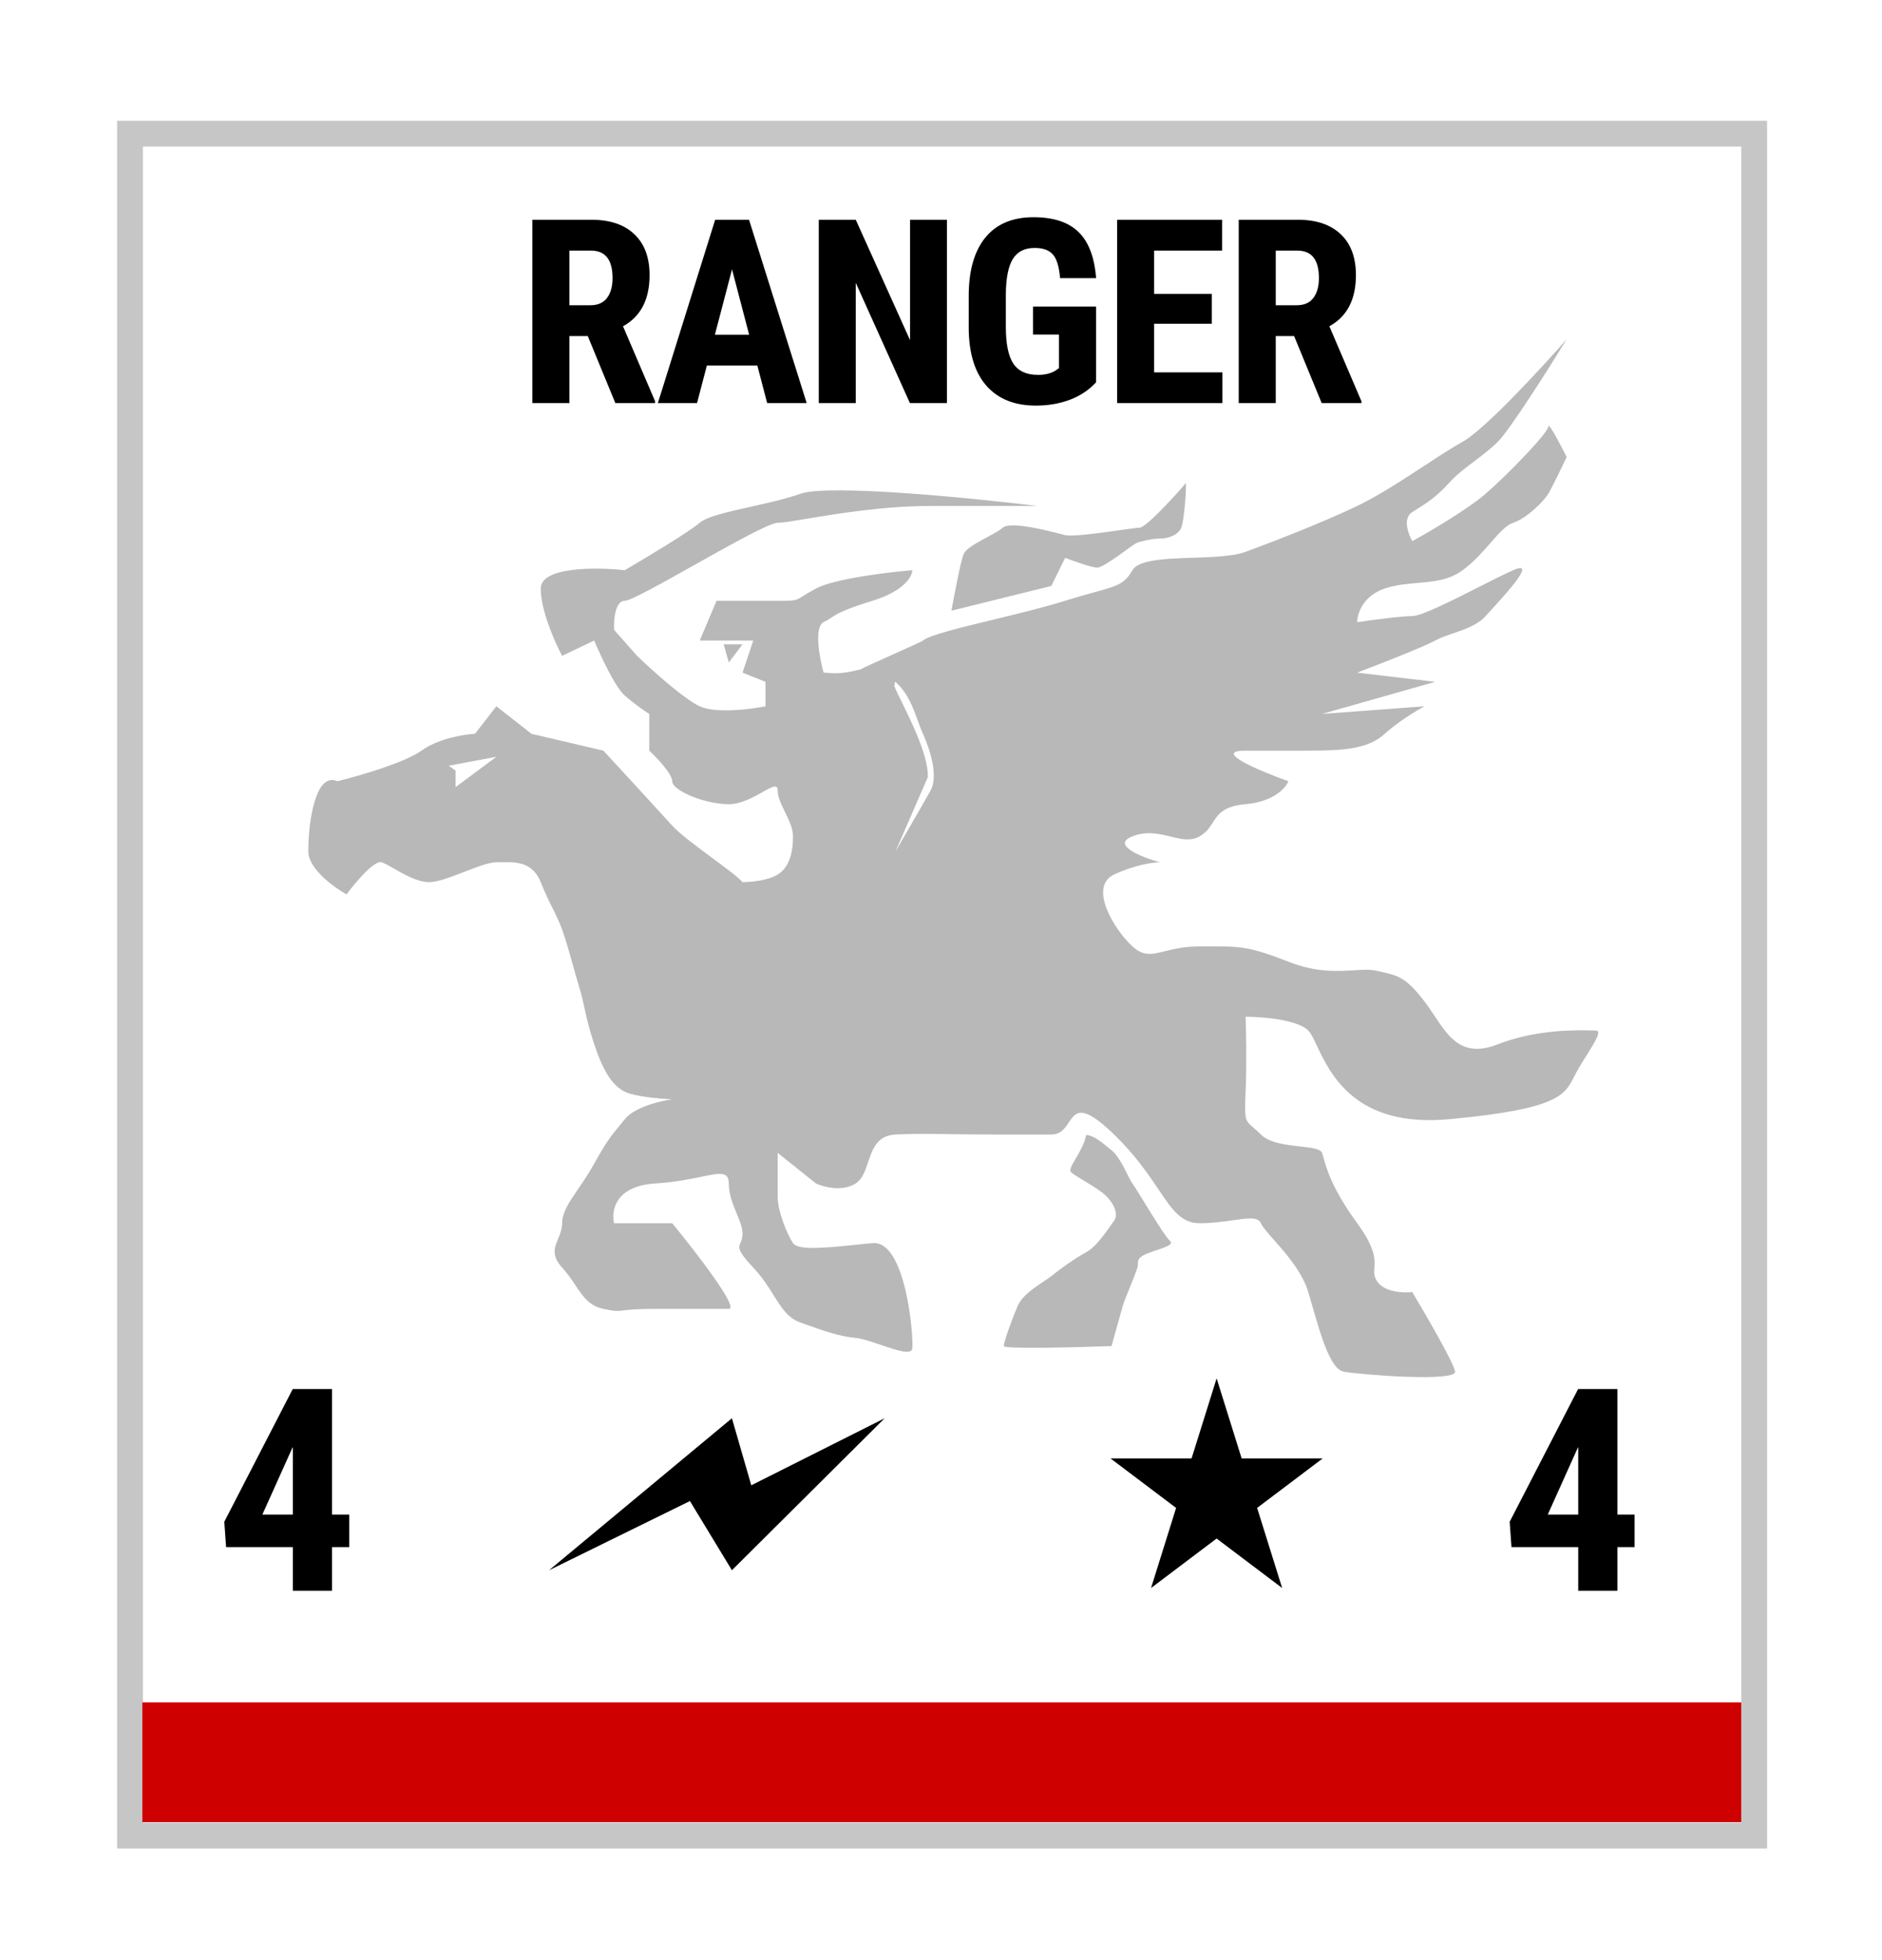 <svg width="73" height="76" viewBox="0 0 73 76" fill="none" xmlns="http://www.w3.org/2000/svg">
<g filter="url(#filter0_d)">
<rect x="5.042" y="2.183" width="63" height="66" fill="white" stroke="#C6C6C6"/>
<path d="M22.799 10.033H22.086V12.631H20.65V5.522H22.94C23.66 5.522 24.215 5.709 24.605 6.083C24.999 6.454 25.196 6.983 25.196 7.67C25.196 8.614 24.853 9.275 24.166 9.653L25.411 12.563V12.631H23.868L22.799 10.033ZM22.086 8.837H22.901C23.188 8.837 23.402 8.743 23.546 8.554C23.689 8.362 23.76 8.106 23.76 7.787C23.76 7.074 23.482 6.718 22.925 6.718H22.086V8.837ZM29.376 11.176H27.418L27.037 12.631H25.518L27.74 5.522H29.054L31.29 12.631H29.757L29.376 11.176ZM27.73 9.98H29.058L28.394 7.446L27.73 9.98ZM36.73 12.631H35.294L33.194 7.968V12.631H31.759V5.522H33.194L35.299 10.19V5.522H36.73V12.631ZM42.516 11.825C42.239 12.125 41.899 12.351 41.495 12.504C41.095 12.654 40.656 12.729 40.177 12.729C39.36 12.729 38.725 12.476 38.273 11.972C37.82 11.464 37.587 10.727 37.575 9.76V8.481C37.575 7.501 37.788 6.747 38.214 6.22C38.644 5.689 39.269 5.424 40.089 5.424C40.861 5.424 41.442 5.614 41.832 5.995C42.226 6.376 42.454 6.974 42.516 7.787H41.119C41.08 7.335 40.986 7.027 40.836 6.864C40.687 6.698 40.452 6.615 40.133 6.615C39.746 6.615 39.464 6.757 39.288 7.04C39.113 7.323 39.022 7.774 39.015 8.393V9.682C39.015 10.33 39.111 10.802 39.303 11.098C39.498 11.391 39.817 11.537 40.26 11.537C40.543 11.537 40.773 11.48 40.949 11.366L41.075 11.278V9.975H40.07V8.891H42.516V11.825ZM47.003 9.555H44.767V11.44H47.414V12.631H43.331V5.522H47.404V6.718H44.767V8.398H47.003V9.555ZM50.197 10.033H49.484V12.631H48.048V5.522H50.339C51.058 5.522 51.613 5.709 52.004 6.083C52.398 6.454 52.594 6.983 52.594 7.67C52.594 8.614 52.251 9.275 51.564 9.653L52.809 12.563V12.631H51.266L50.197 10.033ZM49.484 8.837H50.3C50.586 8.837 50.801 8.743 50.944 8.554C51.087 8.362 51.159 8.106 51.159 7.787C51.159 7.074 50.881 6.718 50.324 6.718H49.484V8.837Z" fill="black"/>
<path d="M40.779 19.723L36.905 20.682C37.015 20.067 37.262 18.768 37.377 18.489C37.52 18.141 38.565 17.751 38.893 17.465C39.221 17.178 40.902 17.649 41.316 17.751C41.731 17.854 43.926 17.465 44.201 17.465C44.476 17.465 45.922 15.846 45.984 15.743C46.045 15.641 45.943 17.173 45.82 17.465C45.697 17.756 45.308 17.885 44.993 17.885C44.679 17.885 44.221 17.997 44.078 18.059C43.935 18.12 42.828 19.012 42.562 19.012C42.348 19.012 41.643 18.759 41.316 18.633L40.779 19.723Z" fill="#B8B8B8"/>
<path d="M41.537 42.446C41.394 42.282 42.008 41.667 42.131 41.011C42.486 41.045 42.82 41.376 43.115 41.608C43.484 41.898 43.771 42.692 43.926 42.897C44.081 43.101 45.164 44.946 45.369 45.107C45.574 45.269 45.164 45.376 44.631 45.561C44.099 45.745 44.139 45.889 44.139 46.056C44.139 46.224 43.648 47.303 43.545 47.658C43.463 47.942 43.224 48.804 43.115 49.2C41.721 49.25 38.934 49.321 38.934 49.2C38.934 49.047 39.242 48.191 39.467 47.658C39.693 47.124 40.451 46.749 40.783 46.483C41.114 46.216 41.68 45.806 42.131 45.561C42.582 45.315 43.033 44.577 43.214 44.336C43.396 44.096 43.214 43.655 42.849 43.328C42.483 43.001 41.68 42.61 41.537 42.446Z" fill="#B8B8B8"/>
<path d="M28.069 21.985H28.802L28.269 22.689L28.069 21.985Z" fill="#B8B8B8"/>
<path fill-rule="evenodd" clip-rule="evenodd" d="M26.074 29.016C25.647 28.542 24.117 26.881 23.405 26.11L20.617 25.457L19.253 24.39L18.423 25.457C18.008 25.477 17.012 25.635 16.347 26.11C15.683 26.584 13.896 27.098 13.085 27.296C12.947 27.217 12.611 27.177 12.374 27.652C12.077 28.245 11.959 29.194 11.959 30.024C11.959 30.689 12.947 31.408 13.441 31.685C13.777 31.23 14.521 30.345 14.806 30.439C14.92 30.478 15.085 30.572 15.277 30.681C15.679 30.911 16.202 31.21 16.644 31.21C16.978 31.21 17.498 31.008 18.006 30.811C18.491 30.623 18.964 30.439 19.253 30.439C19.315 30.439 19.378 30.438 19.442 30.437C20.001 30.426 20.654 30.413 20.974 31.21C21.151 31.655 21.3 31.952 21.433 32.219C21.567 32.486 21.685 32.723 21.804 33.049C21.948 33.446 22.071 33.887 22.198 34.345C22.28 34.64 22.363 34.942 22.456 35.243C22.558 35.574 22.616 35.838 22.677 36.117C22.759 36.489 22.846 36.887 23.049 37.497C23.405 38.565 23.761 39.098 24.235 39.336C24.615 39.525 25.619 39.612 26.074 39.632C25.619 39.691 24.615 39.929 24.235 40.403C24.144 40.518 24.066 40.612 23.995 40.698C23.698 41.057 23.528 41.261 23.049 42.123C22.838 42.504 22.619 42.824 22.425 43.108C22.074 43.621 21.804 44.016 21.804 44.436C21.804 44.663 21.725 44.854 21.649 45.037C21.508 45.379 21.378 45.692 21.804 46.156C22.021 46.393 22.18 46.631 22.324 46.848C22.614 47.283 22.851 47.639 23.405 47.757C23.86 47.855 23.941 47.846 24.185 47.817C24.386 47.794 24.698 47.757 25.422 47.757H28.268C28.695 47.757 26.983 45.543 26.074 44.436H23.82C23.702 43.962 23.856 42.989 25.422 42.894C26.162 42.849 26.749 42.728 27.194 42.636C27.924 42.486 28.268 42.415 28.268 42.894C28.268 43.315 28.427 43.7 28.572 44.051C28.692 44.342 28.802 44.609 28.802 44.851C28.802 45.01 28.76 45.106 28.724 45.187C28.64 45.379 28.592 45.489 29.217 46.156C29.577 46.539 29.811 46.913 30.016 47.242C30.319 47.727 30.561 48.114 31.056 48.291L31.114 48.312C31.917 48.599 32.554 48.826 33.191 48.884C33.439 48.907 33.806 49.032 34.169 49.156C34.764 49.358 35.349 49.557 35.386 49.299C35.445 48.884 35.148 45.089 33.843 45.207C33.621 45.227 33.392 45.251 33.164 45.275C32.051 45.389 30.956 45.502 30.759 45.207C30.522 44.851 30.166 43.962 30.166 43.428V41.708L31.649 42.894C31.946 43.032 32.669 43.226 33.191 42.894C33.451 42.729 33.56 42.403 33.673 42.067C33.843 41.561 34.02 41.032 34.733 40.996C35.464 40.96 35.992 40.968 36.733 40.98C37.196 40.987 37.741 40.996 38.469 40.996H40.782C41.144 40.996 41.307 40.752 41.458 40.527C41.728 40.123 41.959 39.779 43.214 40.996C44.045 41.802 44.545 42.544 44.94 43.131C45.475 43.926 45.819 44.436 46.535 44.436C47.019 44.436 47.458 44.373 47.825 44.321C48.402 44.239 48.799 44.182 48.908 44.436C48.969 44.579 49.163 44.798 49.405 45.072C49.869 45.598 50.513 46.326 50.746 47.105C50.798 47.277 50.85 47.461 50.905 47.65C51.226 48.771 51.603 50.088 52.11 50.189C52.703 50.308 56.499 50.604 56.44 50.189C56.392 49.857 55.313 47.995 54.779 47.105C54.443 47.145 53.7 47.117 53.415 46.69C53.287 46.497 53.297 46.351 53.31 46.17C53.334 45.85 53.364 45.422 52.644 44.436C51.677 43.112 51.452 42.313 51.333 41.888C51.314 41.818 51.297 41.758 51.28 41.708C51.227 41.549 50.867 41.508 50.431 41.459C49.891 41.398 49.236 41.325 48.908 40.996C48.791 40.879 48.695 40.797 48.616 40.73C48.296 40.456 48.267 40.431 48.315 39.336C48.362 38.244 48.334 36.944 48.315 36.429C48.947 36.429 50.319 36.536 50.746 36.963C50.851 37.068 50.952 37.281 51.08 37.552C51.602 38.659 52.582 40.737 56.203 40.403C60.413 40.015 60.691 39.472 61.047 38.774C61.072 38.725 61.098 38.675 61.125 38.624C61.251 38.39 61.404 38.145 61.547 37.918C61.874 37.395 62.144 36.963 61.896 36.963C61.861 36.963 61.811 36.962 61.749 36.961C61.188 36.947 59.596 36.91 58.1 37.497C56.736 38.033 56.212 37.248 55.641 36.391C55.517 36.206 55.391 36.016 55.254 35.837C54.539 34.902 54.232 34.834 53.578 34.687C53.526 34.675 53.472 34.663 53.415 34.65C53.143 34.587 52.841 34.606 52.491 34.628C51.85 34.667 51.049 34.716 49.975 34.294C48.45 33.695 48.075 33.696 46.875 33.701C46.769 33.701 46.656 33.701 46.535 33.701C45.944 33.701 45.522 33.805 45.183 33.889C44.674 34.014 44.353 34.093 43.926 33.701C43.214 33.049 42.206 31.388 43.214 30.914C44.021 30.534 44.736 30.439 44.993 30.439C44.282 30.242 43.072 29.763 43.926 29.431C44.478 29.216 44.967 29.335 45.408 29.442C45.82 29.542 46.192 29.632 46.535 29.431C46.799 29.278 46.924 29.084 47.046 28.894C47.255 28.571 47.455 28.26 48.315 28.186C49.406 28.091 49.876 27.553 49.975 27.296C48.868 26.901 46.986 26.11 48.315 26.11H50.746C52.11 26.11 53.059 26.05 53.712 25.457C54.234 24.983 54.957 24.548 55.254 24.39L51.28 24.686L55.669 23.441L52.644 23.085C53.474 22.769 55.242 22.077 55.669 21.84C55.859 21.734 56.102 21.651 56.358 21.564C56.819 21.406 57.321 21.234 57.626 20.891C57.685 20.824 57.763 20.739 57.851 20.642C58.472 19.962 59.628 18.696 58.694 19.112C58.34 19.268 57.851 19.516 57.335 19.778C56.29 20.306 55.136 20.891 54.779 20.891C54.352 20.891 53.178 21.049 52.644 21.128C52.644 20.812 52.858 20.108 53.712 19.823C54.142 19.68 54.573 19.642 54.992 19.606C55.612 19.552 56.206 19.501 56.736 19.112C57.162 18.799 57.507 18.405 57.809 18.06C58.137 17.684 58.415 17.366 58.694 17.273C59.227 17.095 59.88 16.443 60.058 16.146C60.2 15.909 60.592 15.098 60.769 14.723C60.532 14.248 60.058 13.347 60.058 13.537C60.058 13.774 58.516 15.375 57.626 16.146C56.914 16.763 55.432 17.629 54.779 17.985C54.621 17.708 54.4 17.095 54.779 16.858L54.883 16.793C55.316 16.524 55.708 16.28 56.203 15.731C56.487 15.415 56.84 15.149 57.196 14.88C57.508 14.644 57.824 14.406 58.1 14.13C58.575 13.655 60.078 11.283 60.769 10.156C59.781 11.283 57.59 13.655 56.736 14.13C56.311 14.366 55.791 14.706 55.234 15.071C54.392 15.621 53.465 16.228 52.644 16.621C51.28 17.273 49.441 17.985 48.315 18.4C47.837 18.576 47.051 18.603 46.273 18.629C45.212 18.666 44.165 18.701 43.926 19.112C43.615 19.644 43.371 19.712 42.472 19.961C42.17 20.044 41.794 20.148 41.316 20.298C40.521 20.546 39.497 20.795 38.545 21.026C37.224 21.346 36.042 21.633 35.801 21.84C35.718 21.911 33.52 22.863 33.389 22.955C32.488 23.192 32.203 23.085 31.946 23.085C31.787 22.512 31.566 21.318 31.946 21.128C32.073 21.064 32.158 21.009 32.244 20.953C32.477 20.801 32.717 20.644 33.843 20.298C35.077 19.918 35.386 19.349 35.386 19.112C34.437 19.191 32.361 19.444 31.649 19.823C31.406 19.953 31.256 20.047 31.147 20.115C31.048 20.178 30.982 20.219 30.911 20.246C30.775 20.298 30.62 20.298 30.166 20.298H27.794L27.142 21.84H29.217L28.802 23.085L29.692 23.441V24.39C29.099 24.509 27.758 24.674 27.142 24.39C26.525 24.105 25.264 22.967 24.71 22.433L23.82 21.425C23.801 21.049 23.856 20.298 24.235 20.298C24.459 20.298 25.662 19.623 26.931 18.912C28.35 18.116 29.853 17.273 30.166 17.273C30.356 17.273 30.759 17.206 31.307 17.115C32.469 16.922 34.283 16.621 36.097 16.621H40.249C37.639 16.304 32.147 15.767 31.056 16.146C30.476 16.348 29.768 16.507 29.109 16.654C28.217 16.854 27.414 17.034 27.142 17.273C26.762 17.605 25.046 18.637 24.235 19.112C23.148 18.993 20.974 18.969 20.974 19.823C20.974 20.677 21.527 21.919 21.804 22.433L23.049 21.84C23.287 22.413 23.856 23.643 24.235 23.975C24.615 24.307 25.026 24.588 25.184 24.686V26.11C25.481 26.387 26.074 27.011 26.074 27.296C26.074 27.652 27.32 28.186 28.268 28.186C28.743 28.186 29.217 27.919 29.573 27.719C29.929 27.518 30.166 27.385 30.166 27.652C30.166 27.912 30.307 28.2 30.451 28.495C30.603 28.807 30.759 29.127 30.759 29.431C30.759 30.024 30.641 30.617 30.166 30.914C29.787 31.151 29.099 31.21 28.802 31.21C28.636 31.017 28.147 30.655 27.618 30.264C27.014 29.817 26.358 29.332 26.074 29.016ZM36.097 27.652C36.394 27.118 36.097 26.11 35.801 25.457C35.721 25.282 35.654 25.097 35.586 24.91C35.401 24.402 35.209 23.874 34.733 23.441C34.715 23.425 34.71 23.477 34.705 23.524C34.7 23.565 34.696 23.602 34.685 23.588C34.719 23.699 34.832 23.928 34.977 24.224C35.374 25.029 36.016 26.333 35.989 27.137L34.733 30.024C35.089 29.411 35.86 28.079 36.097 27.652ZM17.671 27.524V26.882L17.404 26.695L19.253 26.348L17.671 27.524Z" fill="#B8B8B8"/>
<path d="M12.879 55.734H13.545V56.996H12.879V58.688H11.359V56.996H8.77L8.7 56.013L11.354 50.867H12.879V55.734ZM10.177 55.734H11.359V53.118L11.327 53.177L10.177 55.734Z" fill="black"/>
<path d="M62.737 55.734H63.403V56.996H62.737V58.688H61.217V56.996H58.628L58.558 56.013L61.212 50.867H62.737V55.734ZM60.035 55.734H61.217V53.118L61.185 53.177L60.035 55.734Z" fill="black"/>
<path d="M28.39 51.999L21.297 57.893L26.761 55.21L28.39 57.893L34.315 51.999L29.141 54.599L28.39 51.999Z" fill="black"/>
<path d="M47.191 51.346L47.907 53.637L47.966 53.824H48.162H50.508L48.601 55.263L48.451 55.377L48.507 55.556L49.23 57.868L47.351 56.45L47.191 56.328L47.03 56.45L45.151 57.868L45.874 55.556L45.93 55.377L45.78 55.263L43.873 53.824H46.219H46.416L46.474 53.637L47.191 51.346Z" fill="black" stroke="black" stroke-width="0.534"/>
<rect x="5.522" y="63.016" width="62.02" height="4.646" fill="#CF0000"/>
</g>
<defs>
<filter id="filter0_d" x="0.542" y="0.683" width="72" height="75" filterUnits="userSpaceOnUse" color-interpolation-filters="sRGB">
<feFlood flood-opacity="0" result="BackgroundImageFix"/>
<feColorMatrix in="SourceAlpha" type="matrix" values="0 0 0 0 0 0 0 0 0 0 0 0 0 0 0 0 0 0 127 0"/>
<feOffset dy="3"/>
<feGaussianBlur stdDeviation="2"/>
<feColorMatrix type="matrix" values="0 0 0 0 0 0 0 0 0 0 0 0 0 0 0 0 0 0 0.55 0"/>
<feBlend mode="normal" in2="BackgroundImageFix" result="effect1_dropShadow"/>
<feBlend mode="normal" in="SourceGraphic" in2="effect1_dropShadow" result="shape"/>
</filter>
</defs>
</svg>
